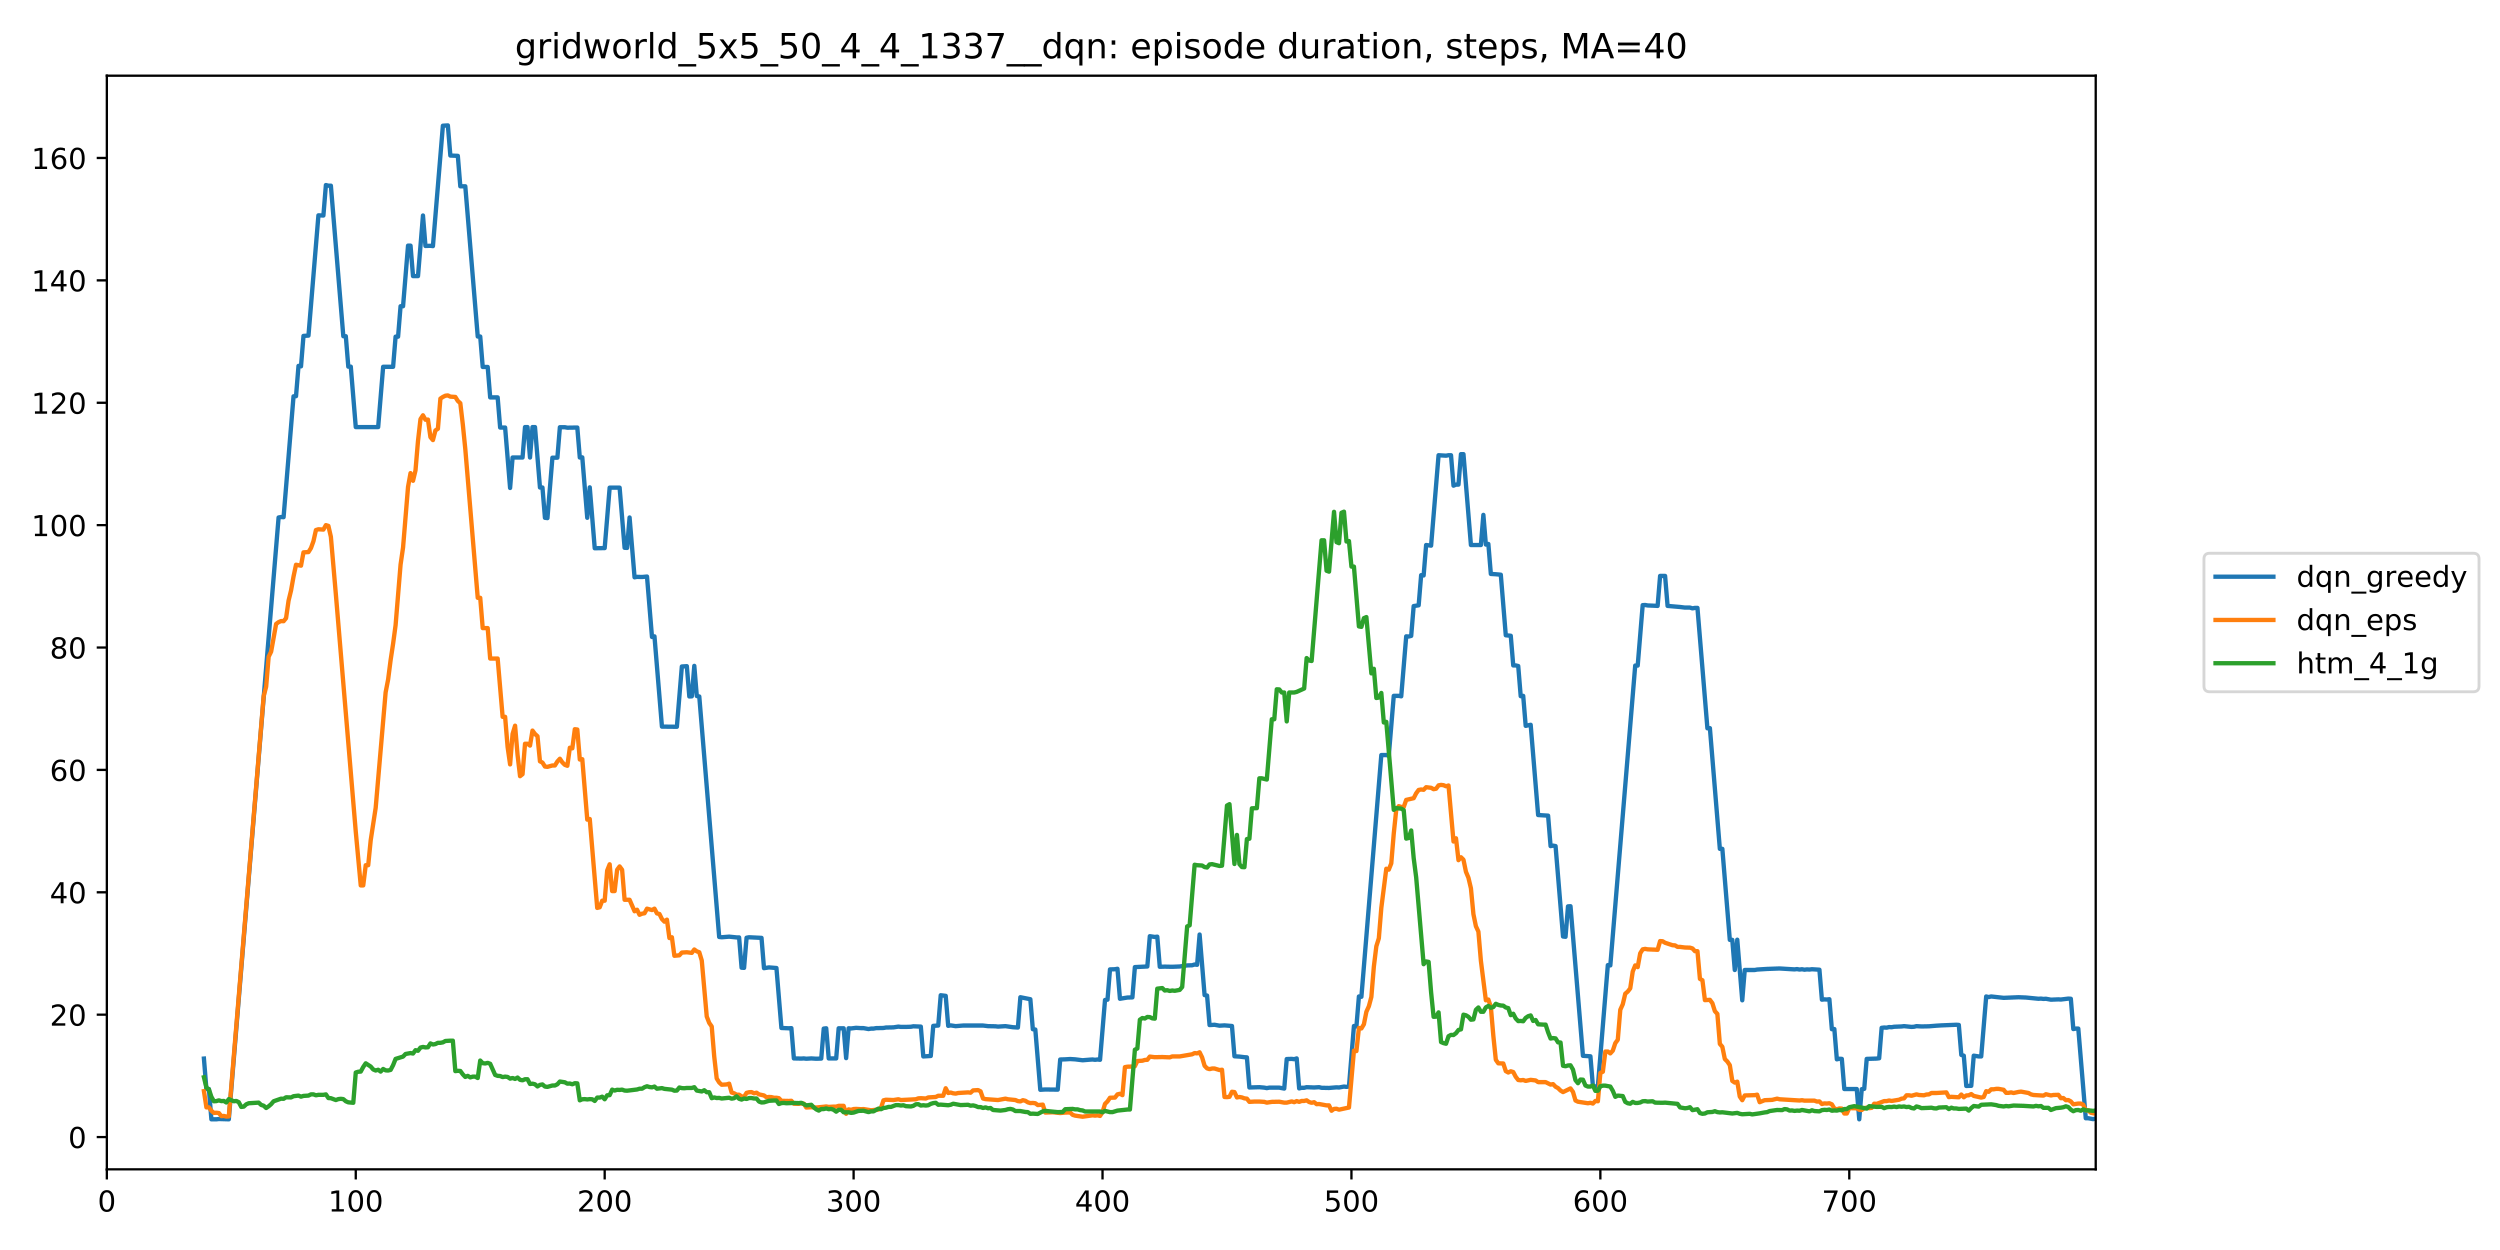 <?xml version="1.0" encoding="utf-8" standalone="no"?>
<!DOCTYPE svg PUBLIC "-//W3C//DTD SVG 1.1//EN"
  "http://www.w3.org/Graphics/SVG/1.1/DTD/svg11.dtd">
<!-- Created with matplotlib (https://matplotlib.org/) -->
<svg height="432pt" version="1.1" viewBox="0 0 864 432" width="864pt" xmlns="http://www.w3.org/2000/svg" xmlns:xlink="http://www.w3.org/1999/xlink">
 <defs>
  <style type="text/css">
*{stroke-linecap:butt;stroke-linejoin:round;}
  </style>
 </defs>
 <g id="figure_1">
  <g id="patch_1">
   <path d="M 0 432 
L 864 432 
L 864 0 
L 0 0 
z
" style="fill:#ffffff;"/>
  </g>
  <g id="axes_1">
   <g id="patch_2">
    <path d="M 36.925 404.12 
L 724.28 404.12 
L 724.28 26.16 
L 36.925 26.16 
z
" style="fill:#ffffff;"/>
   </g>
   <g id="matplotlib.axis_1">
    <g id="xtick_1">
     <g id="line2d_1">
      <defs>
       <path d="M 0 0 
L 0 3.5 
" id="me24d23a05b" style="stroke:#000000;stroke-width:0.8;"/>
      </defs>
      <g>
       <use style="stroke:#000000;stroke-width:0.8;" x="36.925" xlink:href="#me24d23a05b" y="404.12"/>
      </g>
     </g>
     <g id="text_1">
      <!-- 0 -->
      <defs>
       <path d="M 31.781 66.406 
Q 24.172 66.406 20.328 58.906 
Q 16.5 51.422 16.5 36.375 
Q 16.5 21.391 20.328 13.891 
Q 24.172 6.391 31.781 6.391 
Q 39.453 6.391 43.281 13.891 
Q 47.125 21.391 47.125 36.375 
Q 47.125 51.422 43.281 58.906 
Q 39.453 66.406 31.781 66.406 
z
M 31.781 74.219 
Q 44.047 74.219 50.516 64.516 
Q 56.984 54.828 56.984 36.375 
Q 56.984 17.969 50.516 8.266 
Q 44.047 -1.422 31.781 -1.422 
Q 19.531 -1.422 13.062 8.266 
Q 6.594 17.969 6.594 36.375 
Q 6.594 54.828 13.062 64.516 
Q 19.531 74.219 31.781 74.219 
z
" id="DejaVuSans-48"/>
      </defs>
      <g transform="translate(33.744 418.718)scale(0.1 -0.1)">
       <use xlink:href="#DejaVuSans-48"/>
      </g>
     </g>
    </g>
    <g id="xtick_2">
     <g id="line2d_2">
      <g>
       <use style="stroke:#000000;stroke-width:0.8;" x="122.952" xlink:href="#me24d23a05b" y="404.12"/>
      </g>
     </g>
     <g id="text_2">
      <!-- 100 -->
      <defs>
       <path d="M 12.406 8.297 
L 28.516 8.297 
L 28.516 63.922 
L 10.984 60.406 
L 10.984 69.391 
L 28.422 72.906 
L 38.281 72.906 
L 38.281 8.297 
L 54.391 8.297 
L 54.391 0 
L 12.406 0 
z
" id="DejaVuSans-49"/>
      </defs>
      <g transform="translate(113.408 418.718)scale(0.1 -0.1)">
       <use xlink:href="#DejaVuSans-49"/>
       <use x="63.623" xlink:href="#DejaVuSans-48"/>
       <use x="127.246" xlink:href="#DejaVuSans-48"/>
      </g>
     </g>
    </g>
    <g id="xtick_3">
     <g id="line2d_3">
      <g>
       <use style="stroke:#000000;stroke-width:0.8;" x="208.979" xlink:href="#me24d23a05b" y="404.12"/>
      </g>
     </g>
     <g id="text_3">
      <!-- 200 -->
      <defs>
       <path d="M 19.188 8.297 
L 53.609 8.297 
L 53.609 0 
L 7.328 0 
L 7.328 8.297 
Q 12.938 14.109 22.625 23.891 
Q 32.328 33.688 34.812 36.531 
Q 39.547 41.844 41.422 45.531 
Q 43.312 49.219 43.312 52.781 
Q 43.312 58.594 39.234 62.25 
Q 35.156 65.922 28.609 65.922 
Q 23.969 65.922 18.812 64.312 
Q 13.672 62.703 7.812 59.422 
L 7.812 69.391 
Q 13.766 71.781 18.938 73 
Q 24.125 74.219 28.422 74.219 
Q 39.75 74.219 46.484 68.547 
Q 53.219 62.891 53.219 53.422 
Q 53.219 48.922 51.531 44.891 
Q 49.859 40.875 45.406 35.406 
Q 44.188 33.984 37.641 27.219 
Q 31.109 20.453 19.188 8.297 
z
" id="DejaVuSans-50"/>
      </defs>
      <g transform="translate(199.435 418.718)scale(0.1 -0.1)">
       <use xlink:href="#DejaVuSans-50"/>
       <use x="63.623" xlink:href="#DejaVuSans-48"/>
       <use x="127.246" xlink:href="#DejaVuSans-48"/>
      </g>
     </g>
    </g>
    <g id="xtick_4">
     <g id="line2d_4">
      <g>
       <use style="stroke:#000000;stroke-width:0.8;" x="295.006" xlink:href="#me24d23a05b" y="404.12"/>
      </g>
     </g>
     <g id="text_4">
      <!-- 300 -->
      <defs>
       <path d="M 40.578 39.312 
Q 47.656 37.797 51.625 33 
Q 55.609 28.219 55.609 21.188 
Q 55.609 10.406 48.188 4.484 
Q 40.766 -1.422 27.094 -1.422 
Q 22.516 -1.422 17.656 -0.516 
Q 12.797 0.391 7.625 2.203 
L 7.625 11.719 
Q 11.719 9.328 16.594 8.109 
Q 21.484 6.891 26.812 6.891 
Q 36.078 6.891 40.938 10.547 
Q 45.797 14.203 45.797 21.188 
Q 45.797 27.641 41.281 31.266 
Q 36.766 34.906 28.719 34.906 
L 20.219 34.906 
L 20.219 43.016 
L 29.109 43.016 
Q 36.375 43.016 40.234 45.922 
Q 44.094 48.828 44.094 54.297 
Q 44.094 59.906 40.109 62.906 
Q 36.141 65.922 28.719 65.922 
Q 24.656 65.922 20.016 65.031 
Q 15.375 64.156 9.812 62.312 
L 9.812 71.094 
Q 15.438 72.656 20.344 73.438 
Q 25.25 74.219 29.594 74.219 
Q 40.828 74.219 47.359 69.109 
Q 53.906 64.016 53.906 55.328 
Q 53.906 49.266 50.438 45.094 
Q 46.969 40.922 40.578 39.312 
z
" id="DejaVuSans-51"/>
      </defs>
      <g transform="translate(285.462 418.718)scale(0.1 -0.1)">
       <use xlink:href="#DejaVuSans-51"/>
       <use x="63.623" xlink:href="#DejaVuSans-48"/>
       <use x="127.246" xlink:href="#DejaVuSans-48"/>
      </g>
     </g>
    </g>
    <g id="xtick_5">
     <g id="line2d_5">
      <g>
       <use style="stroke:#000000;stroke-width:0.8;" x="381.033" xlink:href="#me24d23a05b" y="404.12"/>
      </g>
     </g>
     <g id="text_5">
      <!-- 400 -->
      <defs>
       <path d="M 37.797 64.312 
L 12.891 25.391 
L 37.797 25.391 
z
M 35.203 72.906 
L 47.609 72.906 
L 47.609 25.391 
L 58.016 25.391 
L 58.016 17.188 
L 47.609 17.188 
L 47.609 0 
L 37.797 0 
L 37.797 17.188 
L 4.891 17.188 
L 4.891 26.703 
z
" id="DejaVuSans-52"/>
      </defs>
      <g transform="translate(371.489 418.718)scale(0.1 -0.1)">
       <use xlink:href="#DejaVuSans-52"/>
       <use x="63.623" xlink:href="#DejaVuSans-48"/>
       <use x="127.246" xlink:href="#DejaVuSans-48"/>
      </g>
     </g>
    </g>
    <g id="xtick_6">
     <g id="line2d_6">
      <g>
       <use style="stroke:#000000;stroke-width:0.8;" x="467.06" xlink:href="#me24d23a05b" y="404.12"/>
      </g>
     </g>
     <g id="text_6">
      <!-- 500 -->
      <defs>
       <path d="M 10.797 72.906 
L 49.516 72.906 
L 49.516 64.594 
L 19.828 64.594 
L 19.828 46.734 
Q 21.969 47.469 24.109 47.828 
Q 26.266 48.188 28.422 48.188 
Q 40.625 48.188 47.75 41.5 
Q 54.891 34.812 54.891 23.391 
Q 54.891 11.625 47.562 5.094 
Q 40.234 -1.422 26.906 -1.422 
Q 22.312 -1.422 17.547 -0.641 
Q 12.797 0.141 7.719 1.703 
L 7.719 11.625 
Q 12.109 9.234 16.797 8.062 
Q 21.484 6.891 26.703 6.891 
Q 35.156 6.891 40.078 11.328 
Q 45.016 15.766 45.016 23.391 
Q 45.016 31 40.078 35.438 
Q 35.156 39.891 26.703 39.891 
Q 22.75 39.891 18.812 39.016 
Q 14.891 38.141 10.797 36.281 
z
" id="DejaVuSans-53"/>
      </defs>
      <g transform="translate(457.516 418.718)scale(0.1 -0.1)">
       <use xlink:href="#DejaVuSans-53"/>
       <use x="63.623" xlink:href="#DejaVuSans-48"/>
       <use x="127.246" xlink:href="#DejaVuSans-48"/>
      </g>
     </g>
    </g>
    <g id="xtick_7">
     <g id="line2d_7">
      <g>
       <use style="stroke:#000000;stroke-width:0.8;" x="553.086" xlink:href="#me24d23a05b" y="404.12"/>
      </g>
     </g>
     <g id="text_7">
      <!-- 600 -->
      <defs>
       <path d="M 33.016 40.375 
Q 26.375 40.375 22.484 35.828 
Q 18.609 31.297 18.609 23.391 
Q 18.609 15.531 22.484 10.953 
Q 26.375 6.391 33.016 6.391 
Q 39.656 6.391 43.531 10.953 
Q 47.406 15.531 47.406 23.391 
Q 47.406 31.297 43.531 35.828 
Q 39.656 40.375 33.016 40.375 
z
M 52.594 71.297 
L 52.594 62.312 
Q 48.875 64.062 45.094 64.984 
Q 41.312 65.922 37.594 65.922 
Q 27.828 65.922 22.672 59.328 
Q 17.531 52.734 16.797 39.406 
Q 19.672 43.656 24.016 45.922 
Q 28.375 48.188 33.594 48.188 
Q 44.578 48.188 50.953 41.516 
Q 57.328 34.859 57.328 23.391 
Q 57.328 12.156 50.688 5.359 
Q 44.047 -1.422 33.016 -1.422 
Q 20.359 -1.422 13.672 8.266 
Q 6.984 17.969 6.984 36.375 
Q 6.984 53.656 15.188 63.938 
Q 23.391 74.219 37.203 74.219 
Q 40.922 74.219 44.703 73.484 
Q 48.484 72.75 52.594 71.297 
z
" id="DejaVuSans-54"/>
      </defs>
      <g transform="translate(543.543 418.718)scale(0.1 -0.1)">
       <use xlink:href="#DejaVuSans-54"/>
       <use x="63.623" xlink:href="#DejaVuSans-48"/>
       <use x="127.246" xlink:href="#DejaVuSans-48"/>
      </g>
     </g>
    </g>
    <g id="xtick_8">
     <g id="line2d_8">
      <g>
       <use style="stroke:#000000;stroke-width:0.8;" x="639.113" xlink:href="#me24d23a05b" y="404.12"/>
      </g>
     </g>
     <g id="text_8">
      <!-- 700 -->
      <defs>
       <path d="M 8.203 72.906 
L 55.078 72.906 
L 55.078 68.703 
L 28.609 0 
L 18.312 0 
L 43.219 64.594 
L 8.203 64.594 
z
" id="DejaVuSans-55"/>
      </defs>
      <g transform="translate(629.57 418.718)scale(0.1 -0.1)">
       <use xlink:href="#DejaVuSans-55"/>
       <use x="63.623" xlink:href="#DejaVuSans-48"/>
       <use x="127.246" xlink:href="#DejaVuSans-48"/>
      </g>
     </g>
    </g>
   </g>
   <g id="matplotlib.axis_2">
    <g id="ytick_1">
     <g id="line2d_9">
      <defs>
       <path d="M 0 0 
L -3.5 0 
" id="mbef338ae71" style="stroke:#000000;stroke-width:0.8;"/>
      </defs>
      <g>
       <use style="stroke:#000000;stroke-width:0.8;" x="36.925" xlink:href="#mbef338ae71" y="392.967"/>
      </g>
     </g>
     <g id="text_9">
      <!-- 0 -->
      <g transform="translate(23.562 396.766)scale(0.1 -0.1)">
       <use xlink:href="#DejaVuSans-48"/>
      </g>
     </g>
    </g>
    <g id="ytick_2">
     <g id="line2d_10">
      <g>
       <use style="stroke:#000000;stroke-width:0.8;" x="36.925" xlink:href="#mbef338ae71" y="350.671"/>
      </g>
     </g>
     <g id="text_10">
      <!-- 20 -->
      <g transform="translate(17.2 354.471)scale(0.1 -0.1)">
       <use xlink:href="#DejaVuSans-50"/>
       <use x="63.623" xlink:href="#DejaVuSans-48"/>
      </g>
     </g>
    </g>
    <g id="ytick_3">
     <g id="line2d_11">
      <g>
       <use style="stroke:#000000;stroke-width:0.8;" x="36.925" xlink:href="#mbef338ae71" y="308.376"/>
      </g>
     </g>
     <g id="text_11">
      <!-- 40 -->
      <g transform="translate(17.2 312.175)scale(0.1 -0.1)">
       <use xlink:href="#DejaVuSans-52"/>
       <use x="63.623" xlink:href="#DejaVuSans-48"/>
      </g>
     </g>
    </g>
    <g id="ytick_4">
     <g id="line2d_12">
      <g>
       <use style="stroke:#000000;stroke-width:0.8;" x="36.925" xlink:href="#mbef338ae71" y="266.08"/>
      </g>
     </g>
     <g id="text_12">
      <!-- 60 -->
      <g transform="translate(17.2 269.879)scale(0.1 -0.1)">
       <use xlink:href="#DejaVuSans-54"/>
       <use x="63.623" xlink:href="#DejaVuSans-48"/>
      </g>
     </g>
    </g>
    <g id="ytick_5">
     <g id="line2d_13">
      <g>
       <use style="stroke:#000000;stroke-width:0.8;" x="36.925" xlink:href="#mbef338ae71" y="223.784"/>
      </g>
     </g>
     <g id="text_13">
      <!-- 80 -->
      <defs>
       <path d="M 31.781 34.625 
Q 24.75 34.625 20.719 30.859 
Q 16.703 27.094 16.703 20.516 
Q 16.703 13.922 20.719 10.156 
Q 24.75 6.391 31.781 6.391 
Q 38.812 6.391 42.859 10.172 
Q 46.922 13.969 46.922 20.516 
Q 46.922 27.094 42.891 30.859 
Q 38.875 34.625 31.781 34.625 
z
M 21.922 38.812 
Q 15.578 40.375 12.031 44.719 
Q 8.5 49.078 8.5 55.328 
Q 8.5 64.062 14.719 69.141 
Q 20.953 74.219 31.781 74.219 
Q 42.672 74.219 48.875 69.141 
Q 55.078 64.062 55.078 55.328 
Q 55.078 49.078 51.531 44.719 
Q 48 40.375 41.703 38.812 
Q 48.828 37.156 52.797 32.312 
Q 56.781 27.484 56.781 20.516 
Q 56.781 9.906 50.312 4.234 
Q 43.844 -1.422 31.781 -1.422 
Q 19.734 -1.422 13.25 4.234 
Q 6.781 9.906 6.781 20.516 
Q 6.781 27.484 10.781 32.312 
Q 14.797 37.156 21.922 38.812 
z
M 18.312 54.391 
Q 18.312 48.734 21.844 45.562 
Q 25.391 42.391 31.781 42.391 
Q 38.141 42.391 41.719 45.562 
Q 45.312 48.734 45.312 54.391 
Q 45.312 60.062 41.719 63.234 
Q 38.141 66.406 31.781 66.406 
Q 25.391 66.406 21.844 63.234 
Q 18.312 60.062 18.312 54.391 
z
" id="DejaVuSans-56"/>
      </defs>
      <g transform="translate(17.2 227.583)scale(0.1 -0.1)">
       <use xlink:href="#DejaVuSans-56"/>
       <use x="63.623" xlink:href="#DejaVuSans-48"/>
      </g>
     </g>
    </g>
    <g id="ytick_6">
     <g id="line2d_14">
      <g>
       <use style="stroke:#000000;stroke-width:0.8;" x="36.925" xlink:href="#mbef338ae71" y="181.488"/>
      </g>
     </g>
     <g id="text_14">
      <!-- 100 -->
      <g transform="translate(10.838 185.288)scale(0.1 -0.1)">
       <use xlink:href="#DejaVuSans-49"/>
       <use x="63.623" xlink:href="#DejaVuSans-48"/>
       <use x="127.246" xlink:href="#DejaVuSans-48"/>
      </g>
     </g>
    </g>
    <g id="ytick_7">
     <g id="line2d_15">
      <g>
       <use style="stroke:#000000;stroke-width:0.8;" x="36.925" xlink:href="#mbef338ae71" y="139.193"/>
      </g>
     </g>
     <g id="text_15">
      <!-- 120 -->
      <g transform="translate(10.838 142.992)scale(0.1 -0.1)">
       <use xlink:href="#DejaVuSans-49"/>
       <use x="63.623" xlink:href="#DejaVuSans-50"/>
       <use x="127.246" xlink:href="#DejaVuSans-48"/>
      </g>
     </g>
    </g>
    <g id="ytick_8">
     <g id="line2d_16">
      <g>
       <use style="stroke:#000000;stroke-width:0.8;" x="36.925" xlink:href="#mbef338ae71" y="96.897"/>
      </g>
     </g>
     <g id="text_16">
      <!-- 140 -->
      <g transform="translate(10.838 100.696)scale(0.1 -0.1)">
       <use xlink:href="#DejaVuSans-49"/>
       <use x="63.623" xlink:href="#DejaVuSans-52"/>
       <use x="127.246" xlink:href="#DejaVuSans-48"/>
      </g>
     </g>
    </g>
    <g id="ytick_9">
     <g id="line2d_17">
      <g>
       <use style="stroke:#000000;stroke-width:0.8;" x="36.925" xlink:href="#mbef338ae71" y="54.601"/>
      </g>
     </g>
     <g id="text_17">
      <!-- 160 -->
      <g transform="translate(10.838 58.4)scale(0.1 -0.1)">
       <use xlink:href="#DejaVuSans-49"/>
       <use x="63.623" xlink:href="#DejaVuSans-54"/>
       <use x="127.246" xlink:href="#DejaVuSans-48"/>
      </g>
     </g>
    </g>
   </g>
   <g id="line2d_18">
    <path clip-path="url(#p42797142af)" d="M 70.475 365.845 
L 71.336 376.366 
L 72.196 376.366 
L 73.056 386.834 
L 74.777 386.834 
L 75.637 386.729 
L 79.078 386.834 
L 89.401 261.85 
L 96.284 178.845 
L 97.144 178.686 
L 98.004 178.739 
L 101.445 136.972 
L 102.305 136.919 
L 103.166 126.451 
L 104.026 126.61 
L 104.886 116.089 
L 106.607 115.983 
L 110.048 74.427 
L 111.768 74.48 
L 112.629 63.959 
L 113.489 64.171 
L 114.349 64.171 
L 118.651 116.194 
L 119.511 116.194 
L 120.371 126.715 
L 121.231 126.715 
L 122.952 147.599 
L 130.694 147.599 
L 132.415 126.768 
L 135.856 126.768 
L 136.716 116.353 
L 137.576 116.353 
L 138.437 105.832 
L 139.297 105.832 
L 141.018 84.896 
L 141.878 84.896 
L 142.738 95.417 
L 144.459 95.417 
L 146.179 74.48 
L 147.039 85.001 
L 148.76 84.948 
L 149.62 85.054 
L 153.061 43.446 
L 154.782 43.34 
L 155.642 53.755 
L 158.223 53.861 
L 159.083 64.382 
L 160.804 64.382 
L 165.105 116.3 
L 165.965 116.3 
L 166.826 126.821 
L 168.546 126.821 
L 169.406 137.342 
L 171.987 137.342 
L 172.848 147.758 
L 174.568 147.758 
L 176.289 168.641 
L 177.149 158.12 
L 180.59 158.12 
L 181.45 147.599 
L 182.31 147.599 
L 183.171 158.12 
L 184.031 147.599 
L 184.891 147.599 
L 186.612 168.483 
L 187.472 168.483 
L 188.332 178.951 
L 189.193 179.056 
L 190.913 158.173 
L 192.634 158.173 
L 193.494 147.652 
L 195.215 147.652 
L 196.075 147.81 
L 199.516 147.758 
L 200.376 158.12 
L 201.236 158.067 
L 202.957 178.951 
L 203.817 168.43 
L 205.538 189.472 
L 208.979 189.419 
L 210.699 168.535 
L 214.14 168.535 
L 215.861 189.313 
L 216.721 189.366 
L 217.582 178.845 
L 219.302 199.517 
L 220.162 199.358 
L 221.883 199.411 
L 223.603 199.253 
L 225.324 220.136 
L 226.184 219.925 
L 228.765 251.118 
L 233.927 251.171 
L 235.647 230.34 
L 237.368 230.234 
L 238.228 240.702 
L 239.088 240.65 
L 239.949 230.129 
L 240.809 240.544 
L 241.669 240.702 
L 248.551 323.814 
L 249.411 323.919 
L 251.992 323.708 
L 254.573 323.972 
L 255.433 323.972 
L 256.294 334.44 
L 257.154 334.493 
L 258.014 324.078 
L 258.874 323.919 
L 263.176 324.131 
L 264.036 334.599 
L 265.757 334.335 
L 268.337 334.546 
L 270.058 355.271 
L 272.639 355.377 
L 273.499 355.324 
L 274.359 365.792 
L 276.94 365.845 
L 277.8 365.792 
L 278.661 365.898 
L 280.381 365.792 
L 282.102 365.898 
L 283.822 365.845 
L 284.682 355.483 
L 285.543 355.377 
L 286.403 365.792 
L 288.984 365.792 
L 289.844 355.377 
L 291.565 355.377 
L 292.425 365.686 
L 293.285 355.377 
L 294.145 355.43 
L 295.866 355.218 
L 297.587 355.324 
L 298.447 355.324 
L 300.167 355.641 
L 301.028 355.483 
L 301.888 355.483 
L 302.748 355.324 
L 305.329 355.271 
L 306.189 355.112 
L 308.77 355.06 
L 310.491 354.795 
L 311.351 354.901 
L 313.071 354.901 
L 314.792 354.848 
L 315.652 354.69 
L 318.233 354.795 
L 319.093 365.105 
L 320.814 364.999 
L 321.674 364.946 
L 322.534 354.531 
L 324.255 354.425 
L 325.115 343.957 
L 326.836 344.168 
L 327.696 354.531 
L 328.556 354.372 
L 330.277 354.637 
L 332.858 354.425 
L 339.74 354.425 
L 341.46 354.637 
L 344.041 354.69 
L 344.901 354.795 
L 347.482 354.637 
L 350.063 355.007 
L 351.783 355.112 
L 352.644 344.644 
L 356.085 345.332 
L 356.945 355.694 
L 357.805 355.8 
L 359.526 376.63 
L 361.246 376.525 
L 365.548 376.578 
L 366.408 366.162 
L 368.129 366.109 
L 369.849 366.004 
L 371.57 366.109 
L 374.15 366.427 
L 376.731 366.215 
L 377.592 366.162 
L 378.452 366.268 
L 379.312 366.162 
L 380.172 366.268 
L 381.893 345.596 
L 382.753 345.49 
L 383.613 335.022 
L 385.334 334.969 
L 386.194 334.811 
L 387.055 345.173 
L 389.635 344.75 
L 391.356 344.697 
L 392.216 334.229 
L 396.517 334.017 
L 397.378 323.549 
L 399.098 323.814 
L 399.959 323.708 
L 400.819 334.123 
L 402.539 334.07 
L 405.12 334.123 
L 407.701 334.017 
L 410.282 333.647 
L 412.002 333.595 
L 412.863 333.33 
L 413.723 333.436 
L 414.583 322.968 
L 416.304 343.904 
L 417.164 344.063 
L 418.024 354.267 
L 419.745 354.161 
L 421.465 354.478 
L 423.186 354.372 
L 425.767 354.584 
L 426.627 365.052 
L 428.347 365.158 
L 430.068 365.369 
L 430.928 365.422 
L 431.789 375.837 
L 435.23 375.732 
L 436.95 375.89 
L 437.81 376.049 
L 438.671 375.89 
L 442.112 375.89 
L 443.832 376.207 
L 444.693 366.004 
L 446.413 365.951 
L 447.273 366.056 
L 448.134 365.792 
L 448.994 376.155 
L 449.854 375.943 
L 450.714 375.943 
L 451.575 375.732 
L 454.156 375.837 
L 455.876 375.732 
L 456.736 375.943 
L 459.317 375.996 
L 461.898 375.784 
L 462.758 375.837 
L 464.479 375.52 
L 465.339 375.626 
L 466.199 375.52 
L 467.92 354.584 
L 468.78 354.742 
L 469.64 344.38 
L 470.501 344.486 
L 477.383 260.952 
L 479.103 260.952 
L 479.964 261.163 
L 481.684 240.491 
L 483.405 240.491 
L 484.265 240.65 
L 485.985 219.925 
L 486.846 219.978 
L 487.706 219.766 
L 488.566 209.457 
L 490.287 209.192 
L 491.147 198.777 
L 492.007 198.883 
L 492.868 188.362 
L 494.588 188.573 
L 497.169 157.327 
L 498.889 157.433 
L 499.75 157.486 
L 500.61 157.327 
L 501.47 157.327 
L 502.331 167.848 
L 503.191 167.478 
L 504.051 167.478 
L 504.911 156.957 
L 505.772 156.957 
L 508.352 188.362 
L 511.794 188.362 
L 512.654 177.946 
L 513.514 188.203 
L 514.374 187.991 
L 515.235 198.354 
L 516.955 198.46 
L 518.676 198.618 
L 520.396 219.555 
L 522.117 219.713 
L 522.977 229.97 
L 523.837 229.97 
L 524.698 230.181 
L 525.558 240.597 
L 526.418 240.491 
L 527.278 250.853 
L 528.999 250.483 
L 531.58 281.676 
L 535.021 281.888 
L 535.881 292.409 
L 536.741 292.25 
L 537.602 292.409 
L 540.182 323.655 
L 541.043 323.761 
L 541.903 313.24 
L 542.763 313.187 
L 547.065 364.893 
L 549.645 365.052 
L 550.506 375.309 
L 551.366 375.467 
L 552.226 375.414 
L 555.667 333.542 
L 556.528 333.647 
L 565.13 230.023 
L 565.99 230.023 
L 567.711 209.139 
L 568.571 209.086 
L 569.432 209.245 
L 572.012 209.351 
L 572.873 209.404 
L 573.733 199.041 
L 575.453 199.041 
L 576.314 209.404 
L 580.615 209.774 
L 582.336 209.985 
L 584.056 209.985 
L 584.916 210.25 
L 585.777 210.091 
L 586.637 210.091 
L 590.078 251.699 
L 590.938 251.647 
L 594.379 293.361 
L 595.24 293.361 
L 597.82 324.818 
L 598.681 324.818 
L 599.541 335.233 
L 600.401 324.765 
L 602.122 345.702 
L 602.982 335.233 
L 606.423 335.233 
L 607.283 335.075 
L 609.004 334.969 
L 610.724 334.863 
L 615.026 334.705 
L 620.187 335.022 
L 621.048 334.916 
L 621.908 335.075 
L 622.768 334.969 
L 623.629 335.128 
L 624.489 335.022 
L 625.349 335.075 
L 626.209 334.969 
L 628.79 335.128 
L 629.65 345.49 
L 630.511 345.384 
L 631.371 345.437 
L 632.231 345.332 
L 633.091 355.694 
L 633.952 355.641 
L 634.812 366.109 
L 635.672 365.898 
L 636.533 365.951 
L 637.393 376.366 
L 641.694 376.366 
L 642.554 386.834 
L 643.415 376.419 
L 644.275 376.313 
L 645.135 365.951 
L 648.576 365.845 
L 649.437 365.739 
L 650.297 355.218 
L 651.157 355.112 
L 652.017 355.165 
L 652.878 354.954 
L 653.738 355.007 
L 654.598 354.848 
L 657.179 354.742 
L 658.039 354.637 
L 660.62 354.901 
L 661.48 354.848 
L 662.341 354.637 
L 664.061 354.742 
L 666.642 354.69 
L 669.223 354.478 
L 670.943 354.372 
L 676.105 354.161 
L 676.965 354.214 
L 677.825 364.576 
L 678.686 364.84 
L 679.546 375.309 
L 681.267 375.256 
L 682.127 364.84 
L 683.847 365.105 
L 684.708 365.105 
L 686.428 344.38 
L 687.288 344.591 
L 688.149 344.38 
L 692.45 344.856 
L 697.612 344.644 
L 700.192 344.75 
L 704.494 345.173 
L 705.354 345.12 
L 706.214 345.226 
L 707.075 345.173 
L 708.795 345.49 
L 711.376 345.384 
L 712.236 345.437 
L 714.817 345.12 
L 715.677 345.173 
L 716.538 355.641 
L 717.398 355.483 
L 718.258 355.483 
L 720.839 386.464 
L 721.699 386.464 
L 723.42 386.781 
L 724.28 386.517 
L 724.28 386.517 
" style="fill:none;stroke:#1f77b4;stroke-linecap:square;stroke-width:1.5;"/>
   </g>
   <g id="line2d_19">
    <path clip-path="url(#p42797142af)" d="M 70.475 377.106 
L 71.336 382.71 
L 72.196 382.71 
L 73.056 383.874 
L 73.917 384.614 
L 74.777 384.561 
L 75.637 384.667 
L 76.497 385.724 
L 77.358 385.671 
L 78.218 385.883 
L 79.078 385.83 
L 91.122 240.597 
L 91.982 237.319 
L 92.842 226.956 
L 93.703 225.212 
L 95.423 215.642 
L 96.284 215.008 
L 97.144 214.638 
L 98.004 214.691 
L 98.864 213.633 
L 99.725 207.606 
L 100.585 204.064 
L 101.445 199.253 
L 102.305 195.182 
L 104.026 195.499 
L 104.886 190.899 
L 106.607 190.794 
L 107.467 189.419 
L 108.327 187.04 
L 109.188 183.18 
L 110.048 182.916 
L 111.768 183.022 
L 112.629 181.488 
L 113.489 181.753 
L 114.349 185.507 
L 116.07 205.386 
L 122.952 287.439 
L 124.672 305.997 
L 125.533 305.997 
L 126.393 299.018 
L 127.253 299.018 
L 128.114 290.4 
L 129.834 279.192 
L 133.275 239.275 
L 134.135 234.834 
L 134.996 228.12 
L 135.856 222.462 
L 136.716 216.065 
L 138.437 195.129 
L 139.297 189.207 
L 141.018 168.271 
L 141.878 163.513 
L 142.738 166.156 
L 143.598 162.561 
L 144.459 152.41 
L 145.319 144.85 
L 146.179 143.528 
L 147.039 145.061 
L 147.9 145.008 
L 148.76 151.088 
L 149.62 152.093 
L 150.481 148.762 
L 151.341 148.181 
L 152.201 137.765 
L 153.061 137.184 
L 153.922 136.761 
L 154.782 136.655 
L 155.642 137.078 
L 157.363 137.184 
L 158.223 138.558 
L 159.083 139.351 
L 159.943 146.647 
L 160.804 155.159 
L 165.105 206.602 
L 165.965 206.602 
L 166.826 217.07 
L 168.546 217.07 
L 169.406 227.591 
L 171.987 227.591 
L 173.708 247.734 
L 174.568 247.734 
L 175.428 258.149 
L 176.289 264.177 
L 177.149 253.656 
L 178.009 250.801 
L 178.869 260.899 
L 179.73 268.248 
L 180.59 267.56 
L 181.45 257.039 
L 182.31 257.039 
L 183.171 257.674 
L 184.031 252.492 
L 184.891 253.656 
L 185.752 254.449 
L 186.612 263.119 
L 187.472 263.542 
L 188.332 264.917 
L 189.193 265.023 
L 190.913 264.547 
L 191.773 264.547 
L 192.634 263.172 
L 193.494 262.22 
L 194.354 263.489 
L 195.215 264.335 
L 196.075 264.652 
L 196.935 258.414 
L 197.795 258.625 
L 198.656 252.017 
L 199.516 252.122 
L 200.376 262.485 
L 201.236 262.379 
L 202.957 283.263 
L 203.817 283.051 
L 206.398 313.768 
L 207.258 313.557 
L 208.119 311.283 
L 208.979 311.283 
L 209.839 300.868 
L 210.699 298.701 
L 211.56 307.953 
L 212.42 307.953 
L 213.28 300.604 
L 214.14 299.441 
L 215.001 300.604 
L 215.861 310.966 
L 217.582 310.966 
L 219.302 314.932 
L 220.162 314.403 
L 221.023 316.148 
L 221.883 315.777 
L 222.743 315.619 
L 223.603 314.033 
L 225.324 314.509 
L 226.184 314.033 
L 227.044 315.672 
L 227.905 315.883 
L 228.765 317.628 
L 229.625 318.527 
L 230.486 317.839 
L 231.346 324.184 
L 232.206 323.919 
L 233.066 330.317 
L 234.787 330.158 
L 235.647 329.206 
L 237.368 329.101 
L 239.088 329.312 
L 239.949 328.149 
L 240.809 328.783 
L 241.669 329.101 
L 242.529 331.956 
L 244.25 351.306 
L 245.11 353.526 
L 245.97 354.742 
L 246.831 365.105 
L 247.691 372.718 
L 248.551 374.093 
L 249.411 374.886 
L 251.132 374.78 
L 251.992 374.516 
L 252.853 377.582 
L 253.713 377.846 
L 254.573 378.322 
L 255.433 378.322 
L 256.294 378.904 
L 257.154 379.062 
L 258.014 377.688 
L 258.874 377.476 
L 259.735 377.423 
L 260.595 377.846 
L 261.455 377.635 
L 262.316 378.217 
L 264.036 378.587 
L 264.896 379.221 
L 265.757 379.115 
L 266.617 379.168 
L 267.477 379.38 
L 268.337 379.38 
L 269.198 379.538 
L 270.058 380.437 
L 272.639 380.49 
L 273.499 380.437 
L 274.359 381.442 
L 276.08 381.494 
L 276.94 381.336 
L 277.8 381.442 
L 278.661 382.763 
L 280.381 382.658 
L 282.102 382.763 
L 284.682 382.499 
L 285.543 382.393 
L 286.403 382.552 
L 288.124 382.446 
L 288.984 382.446 
L 289.844 382.182 
L 291.565 382.182 
L 292.425 384.931 
L 293.285 383.398 
L 294.145 383.556 
L 295.006 383.292 
L 295.866 383.239 
L 297.587 383.345 
L 298.447 383.292 
L 301.028 383.715 
L 303.608 383.451 
L 304.469 382.869 
L 305.329 380.278 
L 306.189 380.067 
L 308.77 380.173 
L 310.491 379.908 
L 311.351 380.173 
L 316.512 379.908 
L 317.373 379.591 
L 318.233 379.538 
L 319.954 379.644 
L 320.814 379.274 
L 323.395 379.115 
L 324.255 378.692 
L 325.975 378.692 
L 326.836 376.102 
L 327.696 377.741 
L 328.556 377.582 
L 329.416 377.846 
L 330.277 377.952 
L 331.137 377.741 
L 334.578 377.529 
L 335.438 377.635 
L 336.299 376.842 
L 338.019 376.736 
L 338.879 377.159 
L 339.74 379.644 
L 340.6 379.855 
L 344.901 380.173 
L 347.482 379.697 
L 348.342 379.908 
L 350.923 380.173 
L 351.783 380.543 
L 352.644 380.649 
L 353.504 380.226 
L 354.364 380.437 
L 355.225 380.966 
L 356.085 381.23 
L 356.945 381.177 
L 357.805 381.283 
L 358.666 381.917 
L 360.386 381.759 
L 361.246 384.508 
L 363.827 384.402 
L 366.408 384.667 
L 368.129 384.508 
L 369.849 384.455 
L 370.709 385.301 
L 371.57 385.565 
L 374.15 385.935 
L 377.592 385.46 
L 378.452 385.565 
L 379.312 385.46 
L 380.172 385.671 
L 381.033 384.349 
L 381.893 381.494 
L 382.753 380.649 
L 383.613 379.38 
L 385.334 379.327 
L 386.194 378.217 
L 387.055 378.005 
L 387.915 378.481 
L 388.775 368.806 
L 389.635 368.647 
L 391.356 368.594 
L 392.216 368.488 
L 393.076 366.691 
L 394.797 366.585 
L 395.657 366.321 
L 396.517 366.268 
L 397.378 365.158 
L 399.098 365.369 
L 401.679 365.316 
L 404.26 365.422 
L 405.12 365.105 
L 407.701 365.105 
L 412.002 364.365 
L 412.863 363.942 
L 413.723 364.047 
L 414.583 363.677 
L 415.443 365.422 
L 416.304 368.33 
L 417.164 369.229 
L 418.024 369.493 
L 418.884 369.282 
L 419.745 369.282 
L 421.465 369.81 
L 422.326 369.704 
L 423.186 379.115 
L 424.046 379.168 
L 424.906 379.062 
L 425.767 377.318 
L 426.627 377.423 
L 427.487 379.274 
L 428.347 379.115 
L 429.208 379.274 
L 430.068 379.591 
L 430.928 379.697 
L 431.789 380.807 
L 433.509 380.701 
L 435.23 380.701 
L 436.95 380.807 
L 437.81 381.071 
L 439.531 380.807 
L 442.112 380.754 
L 443.832 381.071 
L 444.693 381.071 
L 446.413 380.649 
L 447.273 380.913 
L 448.134 380.543 
L 448.994 380.807 
L 449.854 380.49 
L 450.714 380.49 
L 451.575 380.278 
L 452.435 380.86 
L 453.295 381.124 
L 454.156 380.913 
L 455.016 381.6 
L 455.876 381.547 
L 457.597 381.865 
L 458.457 382.023 
L 459.317 382.023 
L 460.177 383.874 
L 461.038 383.239 
L 461.898 383.186 
L 462.758 383.503 
L 466.199 382.763 
L 467.92 363.096 
L 468.78 363.254 
L 469.64 355.271 
L 470.501 355.43 
L 471.361 354.002 
L 472.221 349.667 
L 473.081 347.764 
L 473.942 344.539 
L 474.802 334.07 
L 475.662 327.039 
L 476.523 324.289 
L 477.383 313.768 
L 479.103 300.234 
L 479.964 300.551 
L 480.824 298.383 
L 481.684 288.074 
L 482.544 279.826 
L 483.405 278.61 
L 484.265 278.874 
L 485.125 278.927 
L 485.985 276.442 
L 488.566 275.861 
L 489.427 274.169 
L 490.287 273.006 
L 491.147 272.847 
L 492.007 272.953 
L 492.868 272.054 
L 494.588 272.266 
L 495.448 272.742 
L 496.309 272.583 
L 497.169 271.42 
L 498.029 271.261 
L 498.889 271.367 
L 499.75 271.737 
L 500.61 271.473 
L 502.331 290.823 
L 503.191 289.713 
L 504.051 297.273 
L 504.911 296.269 
L 505.772 297.114 
L 506.632 301.291 
L 507.492 303.353 
L 508.352 307.001 
L 509.213 315.936 
L 510.073 320.113 
L 510.933 321.963 
L 511.794 332.061 
L 513.514 345.702 
L 514.374 345.437 
L 515.235 347.975 
L 516.095 357.967 
L 516.955 366.268 
L 517.815 367.484 
L 519.536 367.537 
L 520.396 370.18 
L 521.256 370.656 
L 522.117 370.233 
L 522.977 370.498 
L 523.837 372.136 
L 524.698 373.247 
L 525.558 373.352 
L 526.418 373.247 
L 527.278 373.564 
L 528.999 373.194 
L 530.719 373.405 
L 531.58 373.987 
L 534.161 373.987 
L 535.881 374.833 
L 536.741 374.674 
L 537.602 375.573 
L 538.462 376.049 
L 539.322 376.895 
L 540.182 377.423 
L 542.763 376.155 
L 543.623 377.371 
L 544.484 380.331 
L 545.344 380.754 
L 548.785 381.283 
L 549.645 381.124 
L 550.506 381.389 
L 551.366 380.49 
L 552.226 380.596 
L 553.086 370.815 
L 553.947 370.392 
L 554.807 363.413 
L 555.667 363.413 
L 556.528 364.047 
L 557.388 363.096 
L 558.248 360.505 
L 559.108 359.342 
L 559.969 348.98 
L 560.829 347.076 
L 561.689 343.428 
L 562.549 342.688 
L 563.41 341.578 
L 564.27 335.762 
L 565.13 333.647 
L 565.99 334.229 
L 566.851 329.471 
L 567.711 328.096 
L 568.571 327.937 
L 569.432 328.096 
L 572.012 328.202 
L 572.873 328.255 
L 573.733 325.241 
L 574.593 325.294 
L 575.453 325.823 
L 578.034 326.669 
L 578.895 326.721 
L 579.755 327.25 
L 580.615 327.25 
L 582.336 327.462 
L 584.056 327.514 
L 584.916 327.779 
L 585.777 328.73 
L 586.637 328.73 
L 587.497 338.3 
L 588.357 338.776 
L 589.218 345.649 
L 590.938 345.543 
L 591.799 346.706 
L 592.659 349.455 
L 593.519 350.407 
L 594.379 360.77 
L 595.24 361.774 
L 596.1 366.004 
L 596.96 366.85 
L 597.82 368.118 
L 598.681 373.564 
L 599.541 374.146 
L 600.401 373.828 
L 601.262 378.957 
L 602.122 380.226 
L 602.982 378.587 
L 606.423 378.481 
L 607.283 378.322 
L 608.144 380.913 
L 609.864 380.226 
L 612.445 380.12 
L 614.166 379.697 
L 615.026 379.908 
L 621.908 380.331 
L 622.768 380.226 
L 623.629 380.384 
L 627.07 380.384 
L 627.93 380.701 
L 628.79 380.649 
L 629.65 381.547 
L 630.511 381.336 
L 631.371 381.389 
L 632.231 381.283 
L 633.091 381.653 
L 633.952 383.081 
L 634.812 383.398 
L 635.672 383.081 
L 636.533 383.133 
L 637.393 384.825 
L 638.253 384.825 
L 639.113 382.975 
L 641.694 383.028 
L 642.554 383.556 
L 643.415 383.609 
L 644.275 382.975 
L 645.135 382.816 
L 645.996 382.975 
L 646.856 382.869 
L 647.716 381.442 
L 648.576 381.494 
L 650.297 380.86 
L 651.157 380.543 
L 652.017 380.543 
L 652.878 380.331 
L 653.738 380.49 
L 656.319 380.067 
L 657.179 379.697 
L 658.039 379.591 
L 658.9 378.534 
L 659.76 378.534 
L 660.62 378.692 
L 662.341 378.217 
L 663.201 378.428 
L 664.921 378.534 
L 665.782 378.269 
L 666.642 378.217 
L 667.502 377.741 
L 669.223 377.741 
L 670.943 377.635 
L 672.664 377.529 
L 673.524 379.168 
L 674.384 379.062 
L 676.105 379.168 
L 676.965 379.221 
L 677.825 378.269 
L 678.686 379.221 
L 679.546 378.587 
L 680.406 378.534 
L 681.267 378.111 
L 682.127 378.745 
L 684.708 379.327 
L 685.568 379.115 
L 686.428 377.106 
L 687.288 377.318 
L 688.149 376.472 
L 689.009 376.472 
L 689.869 376.313 
L 690.73 376.313 
L 692.45 376.63 
L 693.31 377.688 
L 694.171 377.688 
L 695.031 377.529 
L 695.891 377.741 
L 697.612 377.371 
L 698.472 377.265 
L 700.192 377.582 
L 701.053 377.741 
L 701.913 378.217 
L 702.773 378.428 
L 706.214 378.639 
L 707.075 378.164 
L 708.795 378.587 
L 709.655 378.428 
L 711.376 378.375 
L 712.236 379.538 
L 713.097 379.485 
L 713.957 380.226 
L 714.817 380.173 
L 715.677 380.649 
L 716.538 381.653 
L 718.258 381.389 
L 719.118 381.389 
L 719.979 381.812 
L 720.839 383.715 
L 721.699 383.715 
L 722.559 384.561 
L 724.28 384.931 
L 724.28 384.931 
" style="fill:none;stroke:#ff7f0e;stroke-linecap:square;stroke-width:1.5;"/>
   </g>
   <g id="line2d_20">
    <path clip-path="url(#p42797142af)" d="M 70.475 372.295 
L 71.336 375.89 
L 72.196 376.472 
L 73.056 379.062 
L 73.917 380.596 
L 74.777 380.543 
L 75.637 380.278 
L 76.497 380.543 
L 77.358 380.49 
L 78.218 381.019 
L 79.078 379.855 
L 80.799 380.596 
L 81.659 380.49 
L 82.519 380.913 
L 83.38 382.552 
L 84.24 382.446 
L 85.1 381.653 
L 85.96 381.283 
L 89.401 381.071 
L 90.262 381.865 
L 91.122 382.129 
L 91.982 382.922 
L 92.842 382.34 
L 93.703 381.6 
L 94.563 380.596 
L 97.144 379.697 
L 98.004 379.75 
L 98.864 379.221 
L 100.585 379.274 
L 101.445 378.851 
L 103.166 378.639 
L 104.026 379.01 
L 104.886 378.745 
L 106.607 378.639 
L 107.467 378.217 
L 108.327 378.217 
L 109.188 378.534 
L 110.048 378.375 
L 111.768 378.375 
L 112.629 378.217 
L 113.489 379.485 
L 114.349 379.538 
L 116.07 380.173 
L 116.93 379.855 
L 117.79 379.75 
L 118.651 379.855 
L 119.511 380.596 
L 120.371 380.966 
L 122.092 381.124 
L 122.952 370.656 
L 123.812 370.392 
L 124.672 370.339 
L 125.533 368.753 
L 126.393 367.484 
L 128.114 368.594 
L 128.974 369.599 
L 129.834 369.969 
L 130.694 369.704 
L 131.555 370.339 
L 132.415 369.44 
L 133.275 369.916 
L 134.135 369.969 
L 134.996 369.757 
L 135.856 368.118 
L 136.716 365.951 
L 138.437 365.422 
L 139.297 365.158 
L 140.157 364.259 
L 141.878 363.942 
L 142.738 364.1 
L 143.598 362.937 
L 144.459 363.149 
L 145.319 362.038 
L 146.179 361.827 
L 147.039 361.986 
L 147.9 361.933 
L 148.76 360.611 
L 149.62 360.981 
L 150.481 360.822 
L 151.341 360.399 
L 152.201 360.399 
L 153.061 360.241 
L 153.922 359.765 
L 155.642 359.659 
L 156.502 359.659 
L 157.363 370.18 
L 158.223 370.075 
L 159.083 370.127 
L 159.943 371.291 
L 160.804 372.189 
L 161.664 371.819 
L 162.524 372.348 
L 163.385 372.084 
L 164.245 372.084 
L 165.105 372.559 
L 165.965 366.532 
L 166.826 367.431 
L 167.686 367.537 
L 168.546 367.325 
L 169.406 367.643 
L 171.127 371.502 
L 171.987 371.819 
L 172.848 371.872 
L 173.708 372.242 
L 174.568 372.084 
L 175.428 372.189 
L 176.289 372.771 
L 177.149 372.559 
L 178.009 372.877 
L 178.869 372.401 
L 179.73 373.194 
L 180.59 373.352 
L 181.45 372.982 
L 182.31 372.982 
L 183.171 374.621 
L 184.031 374.516 
L 184.891 374.727 
L 185.752 375.467 
L 186.612 374.939 
L 187.472 374.78 
L 188.332 375.52 
L 189.193 375.626 
L 190.913 375.15 
L 191.773 375.15 
L 192.634 374.727 
L 193.494 373.775 
L 195.215 374.04 
L 196.075 374.516 
L 196.935 374.463 
L 197.795 374.727 
L 198.656 374.357 
L 199.516 374.41 
L 200.376 380.278 
L 201.236 379.908 
L 202.097 379.855 
L 202.957 379.961 
L 203.817 379.855 
L 204.677 379.908 
L 205.538 380.49 
L 206.398 379.327 
L 207.258 379.327 
L 208.119 379.01 
L 208.979 379.908 
L 209.839 378.534 
L 210.699 378.481 
L 211.56 376.578 
L 212.42 376.895 
L 213.28 376.63 
L 214.14 376.683 
L 215.001 376.578 
L 215.861 376.895 
L 216.721 376.948 
L 220.162 376.525 
L 221.023 376.26 
L 221.883 376.26 
L 222.743 375.732 
L 223.603 375.414 
L 224.464 375.679 
L 225.324 375.784 
L 226.184 375.52 
L 227.044 376.26 
L 228.765 376.049 
L 229.625 376.313 
L 232.206 376.578 
L 233.066 376.948 
L 233.927 376.895 
L 234.787 375.837 
L 235.647 376.049 
L 236.507 376.102 
L 237.368 375.996 
L 239.088 375.996 
L 239.949 375.732 
L 240.809 376.895 
L 242.529 377.212 
L 243.39 376.789 
L 244.25 377.476 
L 245.11 377.476 
L 245.97 379.538 
L 246.831 379.274 
L 247.691 379.485 
L 248.551 379.433 
L 249.411 379.644 
L 251.992 379.38 
L 252.853 379.697 
L 253.713 379.538 
L 254.573 378.904 
L 255.433 379.75 
L 256.294 380.014 
L 257.154 379.644 
L 258.014 379.803 
L 258.874 379.485 
L 259.735 379.485 
L 260.595 379.644 
L 261.455 379.644 
L 262.316 380.701 
L 263.176 381.019 
L 264.036 380.966 
L 265.757 380.437 
L 267.477 380.331 
L 268.337 380.331 
L 269.198 381.547 
L 270.058 381.23 
L 270.918 381.177 
L 271.778 381.283 
L 274.359 381.177 
L 276.08 381.23 
L 276.94 381.124 
L 278.661 382.023 
L 280.381 381.812 
L 281.241 382.71 
L 282.102 383.398 
L 282.962 383.821 
L 283.822 383.292 
L 284.682 383.292 
L 285.543 383.081 
L 286.403 383.345 
L 287.263 383.239 
L 288.124 383.556 
L 288.984 384.191 
L 289.844 383.556 
L 290.704 383.556 
L 291.565 384.402 
L 293.285 384.402 
L 294.145 384.614 
L 295.006 384.508 
L 296.726 383.926 
L 298.447 383.874 
L 300.167 384.349 
L 301.028 384.085 
L 301.888 384.085 
L 303.608 383.133 
L 304.469 383.345 
L 305.329 382.922 
L 306.189 382.816 
L 307.049 382.552 
L 307.91 382.552 
L 309.63 381.917 
L 310.491 381.917 
L 311.351 382.076 
L 312.211 381.97 
L 313.071 382.287 
L 314.792 382.393 
L 315.652 382.182 
L 316.512 381.653 
L 317.373 381.6 
L 318.233 382.076 
L 319.093 381.97 
L 319.954 382.076 
L 320.814 381.97 
L 321.674 381.494 
L 322.534 381.23 
L 323.395 381.124 
L 324.255 381.812 
L 325.115 381.759 
L 327.696 381.97 
L 328.556 381.812 
L 329.416 381.442 
L 331.997 381.917 
L 334.578 381.812 
L 335.438 382.129 
L 336.299 382.023 
L 337.159 382.235 
L 338.019 382.605 
L 338.879 382.605 
L 339.74 382.922 
L 340.6 382.71 
L 341.46 383.028 
L 342.321 382.922 
L 343.181 383.609 
L 345.762 383.821 
L 347.482 383.609 
L 348.342 383.345 
L 349.203 383.239 
L 350.063 383.451 
L 350.923 383.979 
L 352.644 383.979 
L 354.364 384.297 
L 355.225 384.349 
L 356.085 384.931 
L 356.945 384.878 
L 358.666 384.984 
L 360.386 384.085 
L 361.246 383.926 
L 365.548 384.349 
L 367.268 384.297 
L 368.129 383.345 
L 370.709 383.239 
L 371.57 383.398 
L 372.43 383.398 
L 373.29 383.662 
L 374.15 383.768 
L 375.011 384.138 
L 380.172 384.138 
L 381.033 384.402 
L 381.893 383.926 
L 383.613 384.349 
L 384.474 384.349 
L 386.194 383.821 
L 389.635 383.451 
L 390.496 383.451 
L 392.216 362.779 
L 393.076 362.356 
L 393.937 352.416 
L 394.797 351.835 
L 395.657 351.993 
L 396.517 351.464 
L 397.378 351.517 
L 398.238 351.94 
L 399.098 352.046 
L 399.959 341.684 
L 401.679 341.472 
L 402.539 342.318 
L 403.4 342.212 
L 404.26 342.477 
L 405.12 342.318 
L 405.98 342.424 
L 407.701 342.107 
L 408.561 341.102 
L 410.282 320.166 
L 411.142 319.796 
L 412.863 298.859 
L 413.723 299.018 
L 415.443 299.123 
L 416.304 299.652 
L 417.164 299.811 
L 418.024 298.753 
L 418.884 298.648 
L 421.465 299.282 
L 422.326 299.176 
L 424.046 278.399 
L 424.906 277.923 
L 426.627 298.595 
L 427.487 288.55 
L 428.347 298.648 
L 429.208 299.652 
L 430.068 299.705 
L 430.928 289.977 
L 431.789 289.871 
L 432.649 279.35 
L 434.369 279.297 
L 435.23 268.988 
L 436.09 268.988 
L 437.81 269.411 
L 439.531 248.58 
L 440.391 248.58 
L 441.251 238.218 
L 442.112 238.27 
L 442.972 239.328 
L 443.832 239.328 
L 444.693 249.32 
L 445.553 239.328 
L 447.273 239.328 
L 448.134 239.116 
L 450.714 237.953 
L 451.575 227.432 
L 452.435 228.278 
L 453.295 228.437 
L 456.736 186.723 
L 457.597 186.723 
L 458.457 197.244 
L 459.317 197.561 
L 461.038 176.889 
L 461.898 187.357 
L 462.758 187.727 
L 463.618 177.206 
L 464.479 176.836 
L 465.339 187.146 
L 466.199 186.987 
L 467.06 195.816 
L 467.92 195.816 
L 469.64 216.488 
L 470.501 216.647 
L 471.361 213.633 
L 472.221 213.263 
L 473.942 232.719 
L 474.802 231.133 
L 475.662 241.231 
L 476.523 241.073 
L 477.383 239.486 
L 478.243 249.69 
L 479.103 249.479 
L 481.684 279.879 
L 482.544 279.297 
L 484.265 279.456 
L 485.125 279.985 
L 485.985 289.818 
L 486.846 289.607 
L 487.706 287.016 
L 488.566 296.533 
L 489.427 303.194 
L 492.007 333.224 
L 492.868 332.273 
L 493.728 332.431 
L 494.588 342.952 
L 495.448 351.412 
L 496.309 351.359 
L 497.169 349.878 
L 498.029 360.135 
L 498.889 360.505 
L 499.75 360.717 
L 500.61 358.126 
L 501.47 357.65 
L 502.331 357.703 
L 503.191 357.069 
L 504.051 355.958 
L 504.911 355.747 
L 505.772 350.671 
L 506.632 350.883 
L 507.492 351.412 
L 508.352 352.416 
L 509.213 352.31 
L 510.073 348.98 
L 510.933 348.187 
L 511.794 349.667 
L 512.654 349.667 
L 513.514 348.134 
L 514.374 347.658 
L 515.235 348.292 
L 516.095 348.028 
L 516.955 346.918 
L 517.815 347.288 
L 518.676 347.499 
L 519.536 347.552 
L 520.396 348.187 
L 521.256 348.398 
L 522.117 350.83 
L 522.977 350.354 
L 523.837 351.993 
L 524.698 352.892 
L 525.558 352.839 
L 526.418 352.945 
L 527.278 351.782 
L 528.139 351.2 
L 528.999 350.936 
L 529.859 352.839 
L 530.719 352.522 
L 531.58 354.002 
L 533.3 354.108 
L 534.161 354.108 
L 535.021 356.751 
L 535.881 358.919 
L 536.741 358.76 
L 537.602 358.866 
L 538.462 360.241 
L 539.322 360.294 
L 540.182 368.33 
L 541.043 368.488 
L 541.903 368.224 
L 542.763 368.171 
L 543.623 369.652 
L 544.484 373.3 
L 545.344 374.357 
L 546.204 373.088 
L 547.065 373.141 
L 547.925 375.15 
L 548.785 375.52 
L 549.645 375.52 
L 550.506 375.15 
L 551.366 377.001 
L 552.226 376.948 
L 553.086 375.414 
L 553.947 375.203 
L 554.807 375.203 
L 556.528 375.52 
L 557.388 377.001 
L 558.248 379.062 
L 559.108 378.639 
L 560.829 378.798 
L 561.689 380.807 
L 562.549 381.283 
L 563.41 381.442 
L 564.27 380.807 
L 565.13 381.177 
L 565.99 381.177 
L 566.851 381.019 
L 567.711 380.596 
L 568.571 380.543 
L 569.432 380.701 
L 571.152 380.596 
L 572.012 381.071 
L 574.593 381.124 
L 575.453 381.071 
L 579.755 381.494 
L 580.615 382.71 
L 582.336 383.028 
L 583.196 382.922 
L 584.056 382.658 
L 584.916 383.662 
L 586.637 383.345 
L 587.497 384.667 
L 588.357 384.931 
L 589.218 384.825 
L 590.078 384.402 
L 591.799 384.297 
L 592.659 384.032 
L 593.519 384.349 
L 594.379 384.455 
L 595.24 384.402 
L 598.681 384.825 
L 600.401 384.614 
L 601.262 384.931 
L 602.122 385.09 
L 603.842 384.984 
L 604.703 384.931 
L 605.563 385.142 
L 608.144 384.772 
L 609.864 384.455 
L 610.724 384.349 
L 611.585 383.979 
L 614.166 383.609 
L 615.886 383.662 
L 616.746 383.292 
L 617.607 383.398 
L 618.467 383.821 
L 619.327 383.768 
L 620.187 383.926 
L 621.048 383.821 
L 621.908 383.874 
L 622.768 383.609 
L 625.349 384.085 
L 626.209 383.715 
L 627.07 383.979 
L 628.79 384.085 
L 629.65 383.662 
L 630.511 383.556 
L 631.371 383.609 
L 632.231 383.451 
L 633.091 383.874 
L 633.952 383.768 
L 634.812 383.821 
L 635.672 383.609 
L 636.533 383.715 
L 637.393 383.292 
L 638.253 383.292 
L 639.113 382.658 
L 640.834 382.287 
L 642.554 382.605 
L 645.135 383.133 
L 645.996 382.287 
L 648.576 382.552 
L 650.297 382.499 
L 651.157 382.975 
L 652.017 382.658 
L 652.878 382.552 
L 653.738 382.605 
L 654.598 382.446 
L 655.458 382.605 
L 656.319 382.393 
L 657.179 382.499 
L 658.039 382.393 
L 658.9 382.605 
L 659.76 382.499 
L 660.62 382.922 
L 661.48 383.081 
L 662.341 382.393 
L 663.201 382.605 
L 664.061 382.975 
L 666.642 382.869 
L 667.502 382.816 
L 668.363 383.028 
L 669.223 383.081 
L 670.083 382.763 
L 672.664 382.658 
L 673.524 383.292 
L 674.384 382.816 
L 675.245 383.081 
L 676.105 383.081 
L 676.965 383.239 
L 679.546 383.133 
L 680.406 383.821 
L 681.267 382.922 
L 682.127 382.235 
L 683.847 382.446 
L 684.708 381.812 
L 688.149 381.653 
L 689.869 381.917 
L 690.73 382.182 
L 692.45 382.393 
L 693.31 382.235 
L 694.171 382.34 
L 695.891 382.076 
L 699.332 382.182 
L 702.773 382.393 
L 703.634 382.182 
L 704.494 382.34 
L 705.354 382.235 
L 706.214 382.869 
L 707.935 382.869 
L 708.795 383.609 
L 710.516 382.975 
L 712.236 382.816 
L 713.097 382.658 
L 713.957 382.34 
L 714.817 382.605 
L 715.677 383.503 
L 716.538 384.032 
L 717.398 383.662 
L 718.258 383.609 
L 719.118 383.874 
L 719.979 383.398 
L 720.839 383.715 
L 722.559 383.821 
L 723.42 383.926 
L 724.28 383.768 
L 724.28 383.768 
" style="fill:none;stroke:#2ca02c;stroke-linecap:square;stroke-width:1.5;"/>
   </g>
   <g id="patch_3">
    <path d="M 36.925 404.12 
L 36.925 26.16 
" style="fill:none;stroke:#000000;stroke-linecap:square;stroke-linejoin:miter;stroke-width:0.8;"/>
   </g>
   <g id="patch_4">
    <path d="M 724.28 404.12 
L 724.28 26.16 
" style="fill:none;stroke:#000000;stroke-linecap:square;stroke-linejoin:miter;stroke-width:0.8;"/>
   </g>
   <g id="patch_5">
    <path d="M 36.925 404.12 
L 724.28 404.12 
" style="fill:none;stroke:#000000;stroke-linecap:square;stroke-linejoin:miter;stroke-width:0.8;"/>
   </g>
   <g id="patch_6">
    <path d="M 36.925 26.16 
L 724.28 26.16 
" style="fill:none;stroke:#000000;stroke-linecap:square;stroke-linejoin:miter;stroke-width:0.8;"/>
   </g>
   <g id="text_18">
    <!-- gridworld_5x5_50_4_4_1337__dqn: episode duration, steps, MA=40 -->
    <defs>
     <path d="M 45.406 27.984 
Q 45.406 37.75 41.375 43.109 
Q 37.359 48.484 30.078 48.484 
Q 22.859 48.484 18.828 43.109 
Q 14.797 37.75 14.797 27.984 
Q 14.797 18.266 18.828 12.891 
Q 22.859 7.516 30.078 7.516 
Q 37.359 7.516 41.375 12.891 
Q 45.406 18.266 45.406 27.984 
z
M 54.391 6.781 
Q 54.391 -7.172 48.188 -13.984 
Q 42 -20.797 29.203 -20.797 
Q 24.469 -20.797 20.266 -20.094 
Q 16.062 -19.391 12.109 -17.922 
L 12.109 -9.188 
Q 16.062 -11.328 19.922 -12.344 
Q 23.781 -13.375 27.781 -13.375 
Q 36.625 -13.375 41.016 -8.766 
Q 45.406 -4.156 45.406 5.172 
L 45.406 9.625 
Q 42.625 4.781 38.281 2.391 
Q 33.938 0 27.875 0 
Q 17.828 0 11.672 7.656 
Q 5.516 15.328 5.516 27.984 
Q 5.516 40.672 11.672 48.328 
Q 17.828 56 27.875 56 
Q 33.938 56 38.281 53.609 
Q 42.625 51.219 45.406 46.391 
L 45.406 54.688 
L 54.391 54.688 
z
" id="DejaVuSans-103"/>
     <path d="M 41.109 46.297 
Q 39.594 47.172 37.812 47.578 
Q 36.031 48 33.891 48 
Q 26.266 48 22.188 43.047 
Q 18.109 38.094 18.109 28.812 
L 18.109 0 
L 9.078 0 
L 9.078 54.688 
L 18.109 54.688 
L 18.109 46.188 
Q 20.953 51.172 25.484 53.578 
Q 30.031 56 36.531 56 
Q 37.453 56 38.578 55.875 
Q 39.703 55.766 41.062 55.516 
z
" id="DejaVuSans-114"/>
     <path d="M 9.422 54.688 
L 18.406 54.688 
L 18.406 0 
L 9.422 0 
z
M 9.422 75.984 
L 18.406 75.984 
L 18.406 64.594 
L 9.422 64.594 
z
" id="DejaVuSans-105"/>
     <path d="M 45.406 46.391 
L 45.406 75.984 
L 54.391 75.984 
L 54.391 0 
L 45.406 0 
L 45.406 8.203 
Q 42.578 3.328 38.25 0.953 
Q 33.938 -1.422 27.875 -1.422 
Q 17.969 -1.422 11.734 6.484 
Q 5.516 14.406 5.516 27.297 
Q 5.516 40.188 11.734 48.094 
Q 17.969 56 27.875 56 
Q 33.938 56 38.25 53.625 
Q 42.578 51.266 45.406 46.391 
z
M 14.797 27.297 
Q 14.797 17.391 18.875 11.75 
Q 22.953 6.109 30.078 6.109 
Q 37.203 6.109 41.297 11.75 
Q 45.406 17.391 45.406 27.297 
Q 45.406 37.203 41.297 42.844 
Q 37.203 48.484 30.078 48.484 
Q 22.953 48.484 18.875 42.844 
Q 14.797 37.203 14.797 27.297 
z
" id="DejaVuSans-100"/>
     <path d="M 4.203 54.688 
L 13.188 54.688 
L 24.422 12.016 
L 35.594 54.688 
L 46.188 54.688 
L 57.422 12.016 
L 68.609 54.688 
L 77.594 54.688 
L 63.281 0 
L 52.688 0 
L 40.922 44.828 
L 29.109 0 
L 18.5 0 
z
" id="DejaVuSans-119"/>
     <path d="M 30.609 48.391 
Q 23.391 48.391 19.188 42.75 
Q 14.984 37.109 14.984 27.297 
Q 14.984 17.484 19.156 11.844 
Q 23.344 6.203 30.609 6.203 
Q 37.797 6.203 41.984 11.859 
Q 46.188 17.531 46.188 27.297 
Q 46.188 37.016 41.984 42.703 
Q 37.797 48.391 30.609 48.391 
z
M 30.609 56 
Q 42.328 56 49.016 48.375 
Q 55.719 40.766 55.719 27.297 
Q 55.719 13.875 49.016 6.219 
Q 42.328 -1.422 30.609 -1.422 
Q 18.844 -1.422 12.172 6.219 
Q 5.516 13.875 5.516 27.297 
Q 5.516 40.766 12.172 48.375 
Q 18.844 56 30.609 56 
z
" id="DejaVuSans-111"/>
     <path d="M 9.422 75.984 
L 18.406 75.984 
L 18.406 0 
L 9.422 0 
z
" id="DejaVuSans-108"/>
     <path d="M 50.984 -16.609 
L 50.984 -23.578 
L -0.984 -23.578 
L -0.984 -16.609 
z
" id="DejaVuSans-95"/>
     <path d="M 54.891 54.688 
L 35.109 28.078 
L 55.906 0 
L 45.312 0 
L 29.391 21.484 
L 13.484 0 
L 2.875 0 
L 24.125 28.609 
L 4.688 54.688 
L 15.281 54.688 
L 29.781 35.203 
L 44.281 54.688 
z
" id="DejaVuSans-120"/>
     <path d="M 14.797 27.297 
Q 14.797 17.391 18.875 11.75 
Q 22.953 6.109 30.078 6.109 
Q 37.203 6.109 41.297 11.75 
Q 45.406 17.391 45.406 27.297 
Q 45.406 37.203 41.297 42.844 
Q 37.203 48.484 30.078 48.484 
Q 22.953 48.484 18.875 42.844 
Q 14.797 37.203 14.797 27.297 
z
M 45.406 8.203 
Q 42.578 3.328 38.25 0.953 
Q 33.938 -1.422 27.875 -1.422 
Q 17.969 -1.422 11.734 6.484 
Q 5.516 14.406 5.516 27.297 
Q 5.516 40.188 11.734 48.094 
Q 17.969 56 27.875 56 
Q 33.938 56 38.25 53.625 
Q 42.578 51.266 45.406 46.391 
L 45.406 54.688 
L 54.391 54.688 
L 54.391 -20.797 
L 45.406 -20.797 
z
" id="DejaVuSans-113"/>
     <path d="M 54.891 33.016 
L 54.891 0 
L 45.906 0 
L 45.906 32.719 
Q 45.906 40.484 42.875 44.328 
Q 39.844 48.188 33.797 48.188 
Q 26.516 48.188 22.312 43.547 
Q 18.109 38.922 18.109 30.906 
L 18.109 0 
L 9.078 0 
L 9.078 54.688 
L 18.109 54.688 
L 18.109 46.188 
Q 21.344 51.125 25.703 53.562 
Q 30.078 56 35.797 56 
Q 45.219 56 50.047 50.172 
Q 54.891 44.344 54.891 33.016 
z
" id="DejaVuSans-110"/>
     <path d="M 11.719 12.406 
L 22.016 12.406 
L 22.016 0 
L 11.719 0 
z
M 11.719 51.703 
L 22.016 51.703 
L 22.016 39.312 
L 11.719 39.312 
z
" id="DejaVuSans-58"/>
     <path id="DejaVuSans-32"/>
     <path d="M 56.203 29.594 
L 56.203 25.203 
L 14.891 25.203 
Q 15.484 15.922 20.484 11.062 
Q 25.484 6.203 34.422 6.203 
Q 39.594 6.203 44.453 7.469 
Q 49.312 8.734 54.109 11.281 
L 54.109 2.781 
Q 49.266 0.734 44.188 -0.344 
Q 39.109 -1.422 33.891 -1.422 
Q 20.797 -1.422 13.156 6.188 
Q 5.516 13.812 5.516 26.812 
Q 5.516 40.234 12.766 48.109 
Q 20.016 56 32.328 56 
Q 43.359 56 49.781 48.891 
Q 56.203 41.797 56.203 29.594 
z
M 47.219 32.234 
Q 47.125 39.594 43.094 43.984 
Q 39.062 48.391 32.422 48.391 
Q 24.906 48.391 20.391 44.141 
Q 15.875 39.891 15.188 32.172 
z
" id="DejaVuSans-101"/>
     <path d="M 18.109 8.203 
L 18.109 -20.797 
L 9.078 -20.797 
L 9.078 54.688 
L 18.109 54.688 
L 18.109 46.391 
Q 20.953 51.266 25.266 53.625 
Q 29.594 56 35.594 56 
Q 45.562 56 51.781 48.094 
Q 58.016 40.188 58.016 27.297 
Q 58.016 14.406 51.781 6.484 
Q 45.562 -1.422 35.594 -1.422 
Q 29.594 -1.422 25.266 0.953 
Q 20.953 3.328 18.109 8.203 
z
M 48.688 27.297 
Q 48.688 37.203 44.609 42.844 
Q 40.531 48.484 33.406 48.484 
Q 26.266 48.484 22.188 42.844 
Q 18.109 37.203 18.109 27.297 
Q 18.109 17.391 22.188 11.75 
Q 26.266 6.109 33.406 6.109 
Q 40.531 6.109 44.609 11.75 
Q 48.688 17.391 48.688 27.297 
z
" id="DejaVuSans-112"/>
     <path d="M 44.281 53.078 
L 44.281 44.578 
Q 40.484 46.531 36.375 47.5 
Q 32.281 48.484 27.875 48.484 
Q 21.188 48.484 17.844 46.438 
Q 14.5 44.391 14.5 40.281 
Q 14.5 37.156 16.891 35.375 
Q 19.281 33.594 26.516 31.984 
L 29.594 31.297 
Q 39.156 29.25 43.188 25.516 
Q 47.219 21.781 47.219 15.094 
Q 47.219 7.469 41.188 3.016 
Q 35.156 -1.422 24.609 -1.422 
Q 20.219 -1.422 15.453 -0.562 
Q 10.688 0.297 5.422 2 
L 5.422 11.281 
Q 10.406 8.688 15.234 7.391 
Q 20.062 6.109 24.812 6.109 
Q 31.156 6.109 34.562 8.281 
Q 37.984 10.453 37.984 14.406 
Q 37.984 18.062 35.516 20.016 
Q 33.062 21.969 24.703 23.781 
L 21.578 24.516 
Q 13.234 26.266 9.516 29.906 
Q 5.812 33.547 5.812 39.891 
Q 5.812 47.609 11.281 51.797 
Q 16.75 56 26.812 56 
Q 31.781 56 36.172 55.266 
Q 40.578 54.547 44.281 53.078 
z
" id="DejaVuSans-115"/>
     <path d="M 8.5 21.578 
L 8.5 54.688 
L 17.484 54.688 
L 17.484 21.922 
Q 17.484 14.156 20.5 10.266 
Q 23.531 6.391 29.594 6.391 
Q 36.859 6.391 41.078 11.031 
Q 45.312 15.672 45.312 23.688 
L 45.312 54.688 
L 54.297 54.688 
L 54.297 0 
L 45.312 0 
L 45.312 8.406 
Q 42.047 3.422 37.719 1 
Q 33.406 -1.422 27.688 -1.422 
Q 18.266 -1.422 13.375 4.438 
Q 8.5 10.297 8.5 21.578 
z
M 31.109 56 
z
" id="DejaVuSans-117"/>
     <path d="M 34.281 27.484 
Q 23.391 27.484 19.188 25 
Q 14.984 22.516 14.984 16.5 
Q 14.984 11.719 18.141 8.906 
Q 21.297 6.109 26.703 6.109 
Q 34.188 6.109 38.703 11.406 
Q 43.219 16.703 43.219 25.484 
L 43.219 27.484 
z
M 52.203 31.203 
L 52.203 0 
L 43.219 0 
L 43.219 8.297 
Q 40.141 3.328 35.547 0.953 
Q 30.953 -1.422 24.312 -1.422 
Q 15.922 -1.422 10.953 3.297 
Q 6 8.016 6 15.922 
Q 6 25.141 12.172 29.828 
Q 18.359 34.516 30.609 34.516 
L 43.219 34.516 
L 43.219 35.406 
Q 43.219 41.609 39.141 45 
Q 35.062 48.391 27.688 48.391 
Q 23 48.391 18.547 47.266 
Q 14.109 46.141 10.016 43.891 
L 10.016 52.203 
Q 14.938 54.109 19.578 55.047 
Q 24.219 56 28.609 56 
Q 40.484 56 46.344 49.844 
Q 52.203 43.703 52.203 31.203 
z
" id="DejaVuSans-97"/>
     <path d="M 18.312 70.219 
L 18.312 54.688 
L 36.812 54.688 
L 36.812 47.703 
L 18.312 47.703 
L 18.312 18.016 
Q 18.312 11.328 20.141 9.422 
Q 21.969 7.516 27.594 7.516 
L 36.812 7.516 
L 36.812 0 
L 27.594 0 
Q 17.188 0 13.234 3.875 
Q 9.281 7.766 9.281 18.016 
L 9.281 47.703 
L 2.688 47.703 
L 2.688 54.688 
L 9.281 54.688 
L 9.281 70.219 
z
" id="DejaVuSans-116"/>
     <path d="M 11.719 12.406 
L 22.016 12.406 
L 22.016 4 
L 14.016 -11.625 
L 7.719 -11.625 
L 11.719 4 
z
" id="DejaVuSans-44"/>
     <path d="M 9.812 72.906 
L 24.516 72.906 
L 43.109 23.297 
L 61.812 72.906 
L 76.516 72.906 
L 76.516 0 
L 66.891 0 
L 66.891 64.016 
L 48.094 14.016 
L 38.188 14.016 
L 19.391 64.016 
L 19.391 0 
L 9.812 0 
z
" id="DejaVuSans-77"/>
     <path d="M 34.188 63.188 
L 20.797 26.906 
L 47.609 26.906 
z
M 28.609 72.906 
L 39.797 72.906 
L 67.578 0 
L 57.328 0 
L 50.688 18.703 
L 17.828 18.703 
L 11.188 0 
L 0.781 0 
z
" id="DejaVuSans-65"/>
     <path d="M 10.594 45.406 
L 73.188 45.406 
L 73.188 37.203 
L 10.594 37.203 
z
M 10.594 25.484 
L 73.188 25.484 
L 73.188 17.188 
L 10.594 17.188 
z
" id="DejaVuSans-61"/>
    </defs>
    <g transform="translate(177.959 20.16)scale(0.12 -0.12)">
     <use xlink:href="#DejaVuSans-103"/>
     <use x="63.477" xlink:href="#DejaVuSans-114"/>
     <use x="104.59" xlink:href="#DejaVuSans-105"/>
     <use x="132.373" xlink:href="#DejaVuSans-100"/>
     <use x="195.85" xlink:href="#DejaVuSans-119"/>
     <use x="277.637" xlink:href="#DejaVuSans-111"/>
     <use x="338.818" xlink:href="#DejaVuSans-114"/>
     <use x="379.932" xlink:href="#DejaVuSans-108"/>
     <use x="407.715" xlink:href="#DejaVuSans-100"/>
     <use x="471.191" xlink:href="#DejaVuSans-95"/>
     <use x="521.191" xlink:href="#DejaVuSans-53"/>
     <use x="584.814" xlink:href="#DejaVuSans-120"/>
     <use x="643.994" xlink:href="#DejaVuSans-53"/>
     <use x="707.617" xlink:href="#DejaVuSans-95"/>
     <use x="757.617" xlink:href="#DejaVuSans-53"/>
     <use x="821.24" xlink:href="#DejaVuSans-48"/>
     <use x="884.863" xlink:href="#DejaVuSans-95"/>
     <use x="934.863" xlink:href="#DejaVuSans-52"/>
     <use x="998.486" xlink:href="#DejaVuSans-95"/>
     <use x="1048.486" xlink:href="#DejaVuSans-52"/>
     <use x="1112.109" xlink:href="#DejaVuSans-95"/>
     <use x="1162.109" xlink:href="#DejaVuSans-49"/>
     <use x="1225.732" xlink:href="#DejaVuSans-51"/>
     <use x="1289.355" xlink:href="#DejaVuSans-51"/>
     <use x="1352.979" xlink:href="#DejaVuSans-55"/>
     <use x="1416.602" xlink:href="#DejaVuSans-95"/>
     <use x="1466.602" xlink:href="#DejaVuSans-95"/>
     <use x="1516.602" xlink:href="#DejaVuSans-100"/>
     <use x="1580.078" xlink:href="#DejaVuSans-113"/>
     <use x="1643.555" xlink:href="#DejaVuSans-110"/>
     <use x="1706.934" xlink:href="#DejaVuSans-58"/>
     <use x="1740.625" xlink:href="#DejaVuSans-32"/>
     <use x="1772.412" xlink:href="#DejaVuSans-101"/>
     <use x="1833.936" xlink:href="#DejaVuSans-112"/>
     <use x="1897.412" xlink:href="#DejaVuSans-105"/>
     <use x="1925.195" xlink:href="#DejaVuSans-115"/>
     <use x="1977.295" xlink:href="#DejaVuSans-111"/>
     <use x="2038.477" xlink:href="#DejaVuSans-100"/>
     <use x="2101.953" xlink:href="#DejaVuSans-101"/>
     <use x="2163.477" xlink:href="#DejaVuSans-32"/>
     <use x="2195.264" xlink:href="#DejaVuSans-100"/>
     <use x="2258.74" xlink:href="#DejaVuSans-117"/>
     <use x="2322.119" xlink:href="#DejaVuSans-114"/>
     <use x="2363.232" xlink:href="#DejaVuSans-97"/>
     <use x="2424.512" xlink:href="#DejaVuSans-116"/>
     <use x="2463.721" xlink:href="#DejaVuSans-105"/>
     <use x="2491.504" xlink:href="#DejaVuSans-111"/>
     <use x="2552.686" xlink:href="#DejaVuSans-110"/>
     <use x="2616.064" xlink:href="#DejaVuSans-44"/>
     <use x="2647.852" xlink:href="#DejaVuSans-32"/>
     <use x="2679.639" xlink:href="#DejaVuSans-115"/>
     <use x="2731.738" xlink:href="#DejaVuSans-116"/>
     <use x="2770.947" xlink:href="#DejaVuSans-101"/>
     <use x="2832.471" xlink:href="#DejaVuSans-112"/>
     <use x="2895.947" xlink:href="#DejaVuSans-115"/>
     <use x="2948.047" xlink:href="#DejaVuSans-44"/>
     <use x="2979.834" xlink:href="#DejaVuSans-32"/>
     <use x="3011.621" xlink:href="#DejaVuSans-77"/>
     <use x="3097.9" xlink:href="#DejaVuSans-65"/>
     <use x="3166.309" xlink:href="#DejaVuSans-61"/>
     <use x="3250.098" xlink:href="#DejaVuSans-52"/>
     <use x="3313.721" xlink:href="#DejaVuSans-48"/>
    </g>
   </g>
   <g id="legend_1">
    <g id="patch_7">
     <path d="M 763.687 239.074 
L 854.751 239.074 
Q 856.751 239.074 856.751 237.074 
L 856.751 193.206 
Q 856.751 191.206 854.751 191.206 
L 763.687 191.206 
Q 761.687 191.206 761.687 193.206 
L 761.687 237.074 
Q 761.687 239.074 763.687 239.074 
z
" style="fill:#ffffff;opacity:0.8;stroke:#cccccc;stroke-linejoin:miter;"/>
    </g>
    <g id="line2d_21">
     <path d="M 765.687 199.304 
L 785.687 199.304 
" style="fill:none;stroke:#1f77b4;stroke-linecap:square;stroke-width:1.5;"/>
    </g>
    <g id="line2d_22"/>
    <g id="text_19">
     <!-- dqn_greedy -->
     <defs>
      <path d="M 32.172 -5.078 
Q 28.375 -14.844 24.75 -17.812 
Q 21.141 -20.797 15.094 -20.797 
L 7.906 -20.797 
L 7.906 -13.281 
L 13.188 -13.281 
Q 16.891 -13.281 18.938 -11.516 
Q 21 -9.766 23.484 -3.219 
L 25.094 0.875 
L 2.984 54.688 
L 12.5 54.688 
L 29.594 11.922 
L 46.688 54.688 
L 56.203 54.688 
z
" id="DejaVuSans-121"/>
     </defs>
     <g transform="translate(793.687 202.804)scale(0.1 -0.1)">
      <use xlink:href="#DejaVuSans-100"/>
      <use x="63.477" xlink:href="#DejaVuSans-113"/>
      <use x="126.953" xlink:href="#DejaVuSans-110"/>
      <use x="190.332" xlink:href="#DejaVuSans-95"/>
      <use x="240.332" xlink:href="#DejaVuSans-103"/>
      <use x="303.809" xlink:href="#DejaVuSans-114"/>
      <use x="344.891" xlink:href="#DejaVuSans-101"/>
      <use x="406.414" xlink:href="#DejaVuSans-101"/>
      <use x="467.938" xlink:href="#DejaVuSans-100"/>
      <use x="531.414" xlink:href="#DejaVuSans-121"/>
     </g>
    </g>
    <g id="line2d_23">
     <path d="M 765.687 214.26 
L 785.687 214.26 
" style="fill:none;stroke:#ff7f0e;stroke-linecap:square;stroke-width:1.5;"/>
    </g>
    <g id="line2d_24"/>
    <g id="text_20">
     <!-- dqn_eps -->
     <g transform="translate(793.687 217.76)scale(0.1 -0.1)">
      <use xlink:href="#DejaVuSans-100"/>
      <use x="63.477" xlink:href="#DejaVuSans-113"/>
      <use x="126.953" xlink:href="#DejaVuSans-110"/>
      <use x="190.332" xlink:href="#DejaVuSans-95"/>
      <use x="240.332" xlink:href="#DejaVuSans-101"/>
      <use x="301.855" xlink:href="#DejaVuSans-112"/>
      <use x="365.332" xlink:href="#DejaVuSans-115"/>
     </g>
    </g>
    <g id="line2d_25">
     <path d="M 765.687 229.217 
L 785.687 229.217 
" style="fill:none;stroke:#2ca02c;stroke-linecap:square;stroke-width:1.5;"/>
    </g>
    <g id="line2d_26"/>
    <g id="text_21">
     <!-- htm_4_1g -->
     <defs>
      <path d="M 54.891 33.016 
L 54.891 0 
L 45.906 0 
L 45.906 32.719 
Q 45.906 40.484 42.875 44.328 
Q 39.844 48.188 33.797 48.188 
Q 26.516 48.188 22.312 43.547 
Q 18.109 38.922 18.109 30.906 
L 18.109 0 
L 9.078 0 
L 9.078 75.984 
L 18.109 75.984 
L 18.109 46.188 
Q 21.344 51.125 25.703 53.562 
Q 30.078 56 35.797 56 
Q 45.219 56 50.047 50.172 
Q 54.891 44.344 54.891 33.016 
z
" id="DejaVuSans-104"/>
      <path d="M 52 44.188 
Q 55.375 50.25 60.062 53.125 
Q 64.75 56 71.094 56 
Q 79.641 56 84.281 50.016 
Q 88.922 44.047 88.922 33.016 
L 88.922 0 
L 79.891 0 
L 79.891 32.719 
Q 79.891 40.578 77.094 44.375 
Q 74.312 48.188 68.609 48.188 
Q 61.625 48.188 57.562 43.547 
Q 53.516 38.922 53.516 30.906 
L 53.516 0 
L 44.484 0 
L 44.484 32.719 
Q 44.484 40.625 41.703 44.406 
Q 38.922 48.188 33.109 48.188 
Q 26.219 48.188 22.156 43.531 
Q 18.109 38.875 18.109 30.906 
L 18.109 0 
L 9.078 0 
L 9.078 54.688 
L 18.109 54.688 
L 18.109 46.188 
Q 21.188 51.219 25.484 53.609 
Q 29.781 56 35.688 56 
Q 41.656 56 45.828 52.969 
Q 50 49.953 52 44.188 
z
" id="DejaVuSans-109"/>
     </defs>
     <g transform="translate(793.687 232.717)scale(0.1 -0.1)">
      <use xlink:href="#DejaVuSans-104"/>
      <use x="63.379" xlink:href="#DejaVuSans-116"/>
      <use x="102.588" xlink:href="#DejaVuSans-109"/>
      <use x="200" xlink:href="#DejaVuSans-95"/>
      <use x="250" xlink:href="#DejaVuSans-52"/>
      <use x="313.623" xlink:href="#DejaVuSans-95"/>
      <use x="363.623" xlink:href="#DejaVuSans-49"/>
      <use x="427.246" xlink:href="#DejaVuSans-103"/>
     </g>
    </g>
   </g>
  </g>
 </g>
 <defs>
  <clipPath id="p42797142af">
   <rect height="377.96" width="687.355" x="36.925" y="26.16"/>
  </clipPath>
 </defs>
</svg>
